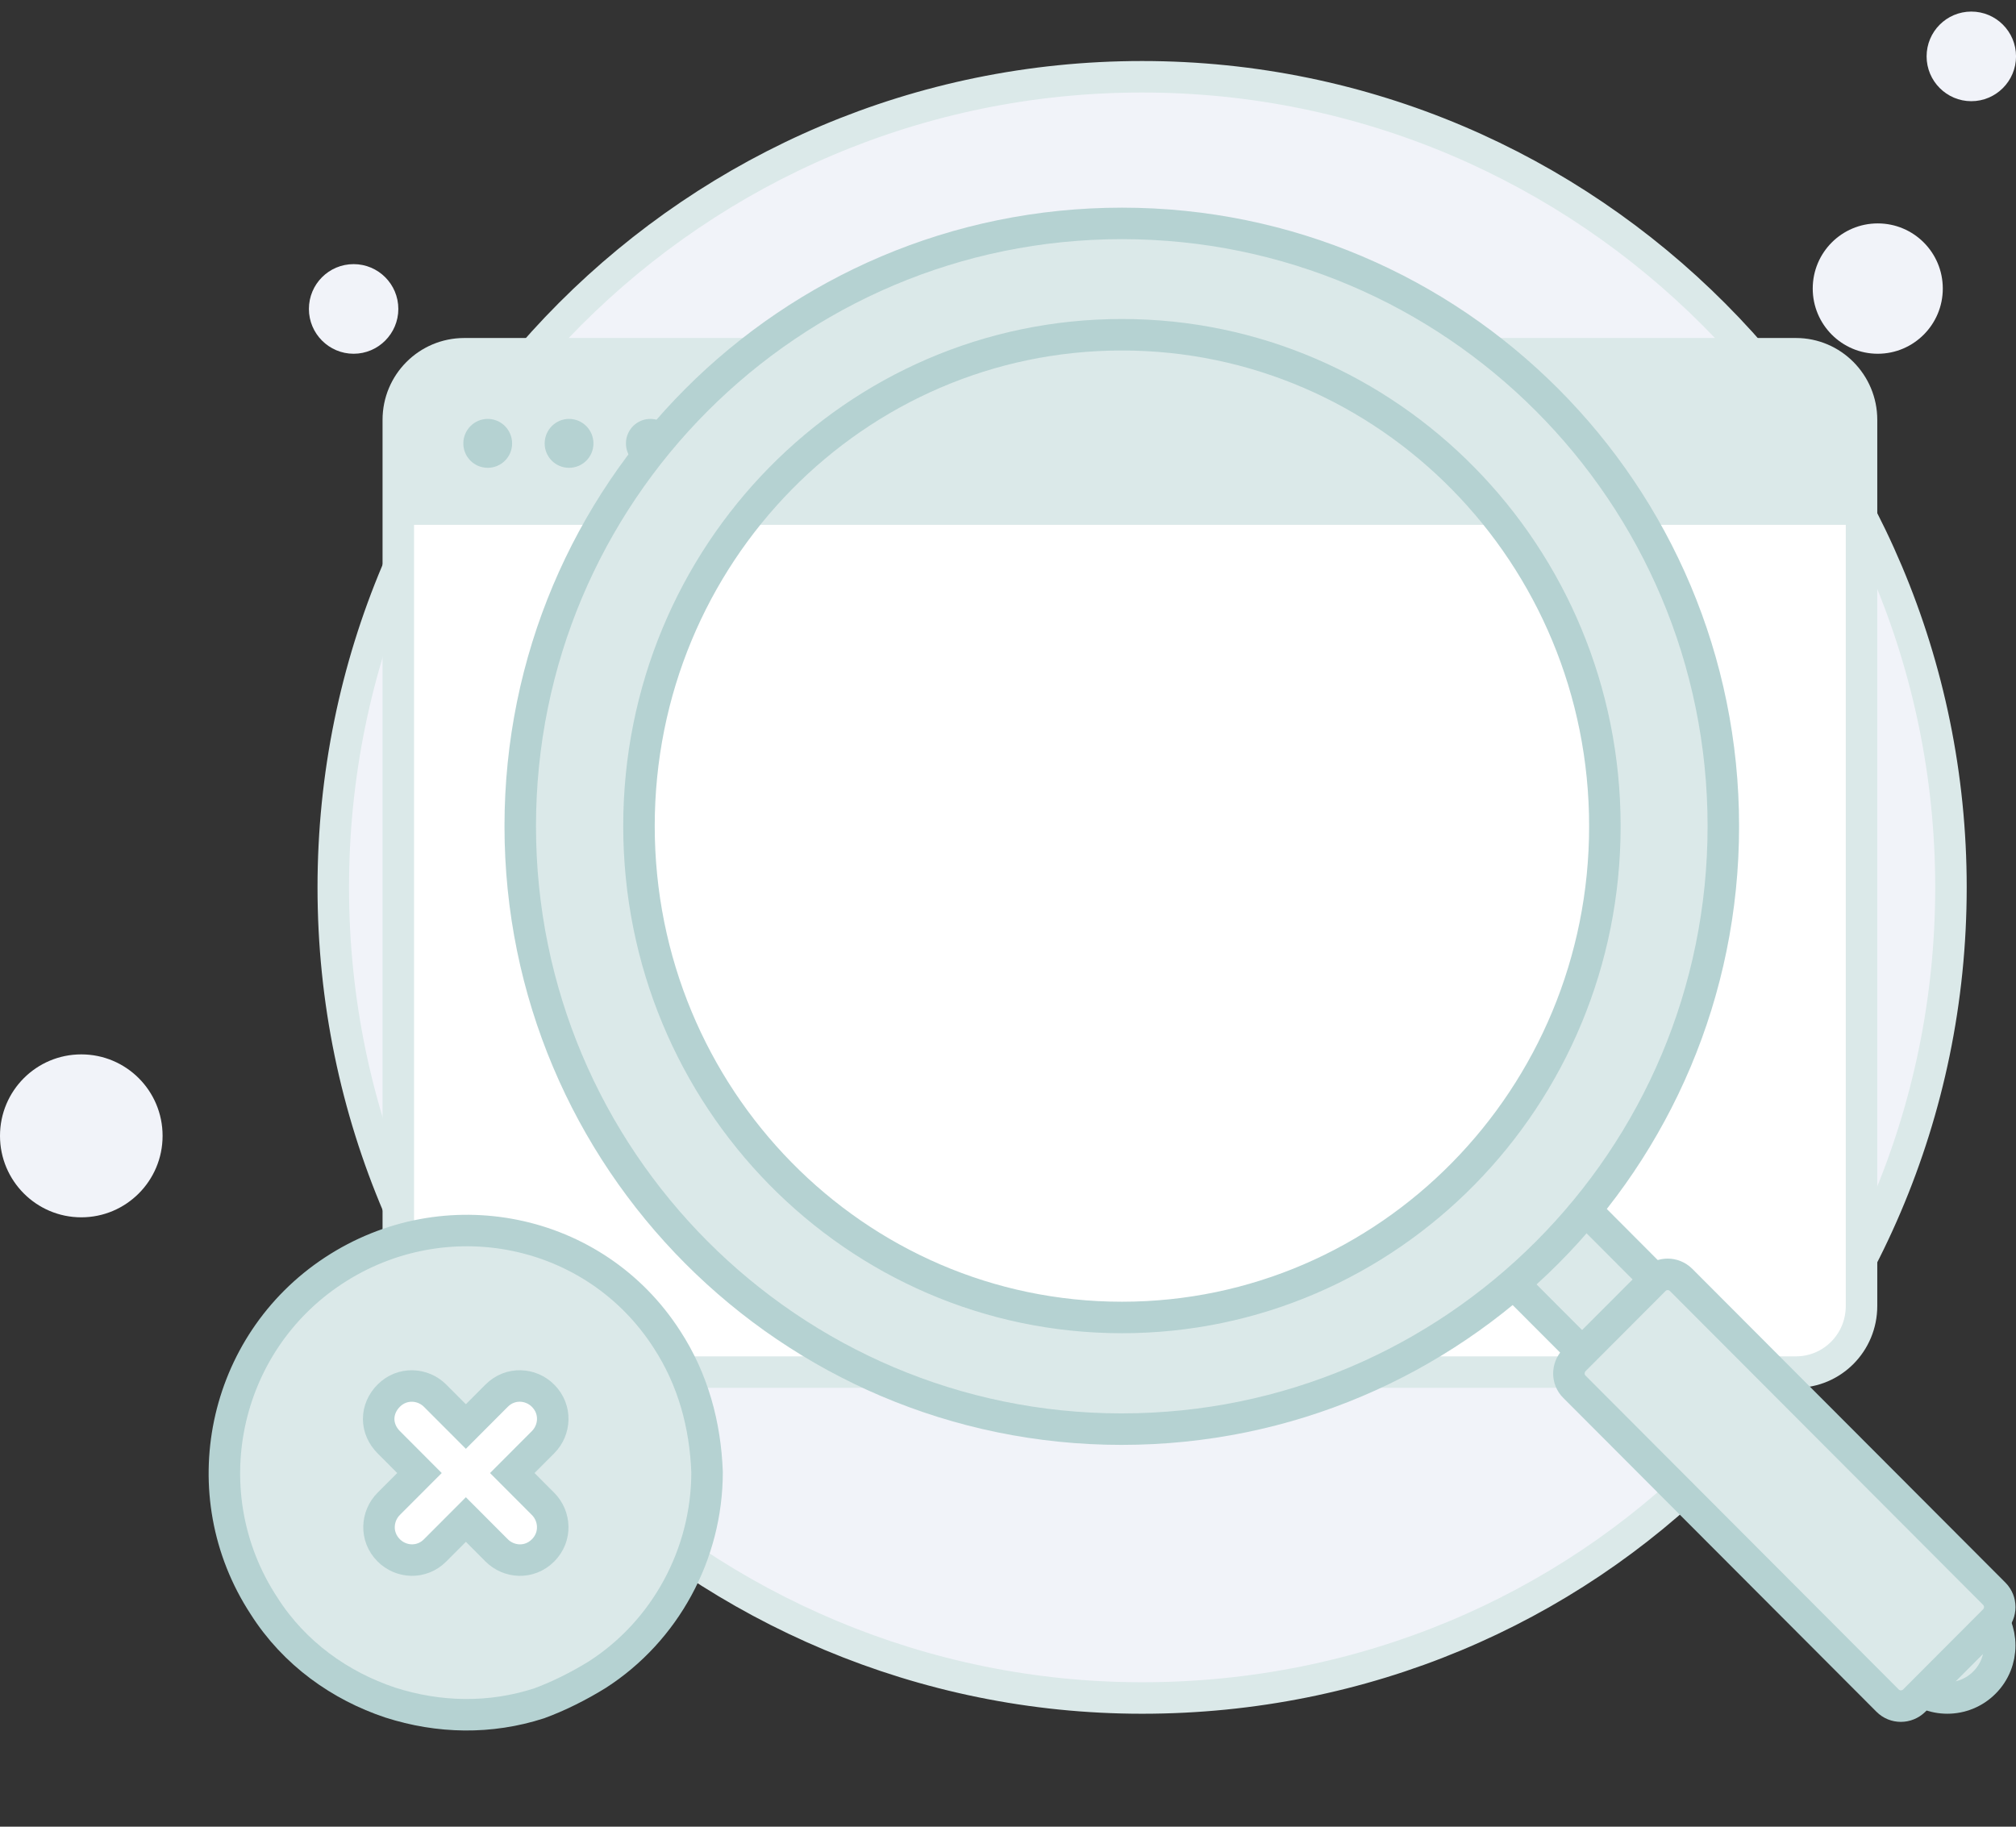 <svg width="128" height="116" viewBox="0 0 128 116" fill="none" xmlns="http://www.w3.org/2000/svg">
<rect x="0" y="0" width="128" height="116" fill="#333333" stroke="none"/>
<path d="M123.87 56.351C123.87 70.74 117.995 83.71 108.575 93.032C99.357 102.253 86.594 107.827 72.515 107.827C58.537 107.827 45.774 102.152 36.455 93.032C27.035 83.71 21.16 70.74 21.16 56.351C21.16 27.877 44.153 4.875 72.515 4.875C100.877 4.875 123.87 27.978 123.87 56.351Z" fill="#F1F3F9" stroke="#DBE9E9" stroke-width="2"/>
<path d="M119.223 22.464C121.503 22.464 123.352 20.607 123.352 18.325C123.352 16.034 121.503 14.187 119.223 14.187C116.942 14.187 115.094 16.034 115.094 18.325C115.094 20.607 116.942 22.464 119.223 22.464Z" fill="#F1F3F9"/>
<path d="M125.163 6.426C126.73 6.426 128.002 5.146 128.002 3.581C128.002 2.006 126.73 0.735 125.163 0.735C123.595 0.735 122.324 2.006 122.324 3.581C122.324 5.146 123.595 6.426 125.163 6.426Z" fill="#F1F3F9"/>
<path d="M22.452 22.464C24.019 22.464 25.291 21.184 25.291 19.619C25.291 18.044 24.019 16.773 22.452 16.773C20.884 16.773 19.613 18.044 19.613 19.619C19.613 21.184 20.884 22.464 22.452 22.464Z" fill="#F1F3F9"/>
<path d="M5.161 77.303C8.012 77.303 10.323 74.985 10.323 72.129C10.323 69.264 8.012 66.956 5.161 66.956C2.311 66.956 0 69.264 0 72.129C0 74.985 2.311 77.303 5.161 77.303Z" fill="#F1F3F9"/>
<path d="M118.192 26.659V82.927C118.192 85.274 116.322 87.132 114.029 87.132H29.481C27.19 87.132 25.289 85.243 25.289 82.927V26.659C25.289 24.343 27.159 22.464 29.481 22.464H114.029C116.322 22.464 118.192 24.343 118.192 26.659Z" fill="white" stroke="#DBE9E9" stroke-width="2" stroke-linejoin="round"/>
<path d="M118.192 27.118V33.328H25.289V27.118C25.289 24.834 27.159 22.981 29.481 22.981H114.029C116.322 22.981 118.192 24.834 118.192 27.118Z" fill="#DBE9E9"/>
<path d="M30.966 29.707C31.822 29.707 32.515 29.018 32.515 28.16C32.515 27.301 31.822 26.602 30.966 26.602C30.111 26.602 29.418 27.301 29.418 28.16C29.418 29.018 30.111 29.707 30.966 29.707Z" fill="#B5D2D2"/>
<path d="M36.13 29.707C36.986 29.707 37.679 29.018 37.679 28.16C37.679 27.301 36.986 26.602 36.13 26.602C35.275 26.602 34.582 27.301 34.582 28.16C34.582 29.018 35.275 29.707 36.13 29.707Z" fill="#B5D2D2"/>
<path d="M41.291 29.707C42.146 29.707 42.839 29.018 42.839 28.16C42.839 27.301 42.146 26.602 41.291 26.602C40.435 26.602 39.742 27.301 39.742 28.16C39.742 29.018 40.435 29.707 41.291 29.707Z" fill="#B5D2D2"/>
<path d="M114.1 99.549L93.934 79.348L98.556 74.716L118.708 94.927L114.1 99.549Z" fill="#DBE9E9" stroke="#B5D2D2" stroke-width="2"/>
<path d="M121.284 106.849L105.746 91.276C104.449 89.973 104.449 87.854 105.746 86.551C107.044 85.257 109.159 85.257 110.456 86.551L125.994 102.133C127.291 103.437 127.291 105.555 125.994 106.849C124.697 108.152 122.583 108.152 121.284 106.849Z" fill="#DBE9E9" stroke="#B5D2D2" stroke-width="2"/>
<path d="M119.848 107.994L99.96 88.06C99.498 87.604 99.498 86.845 99.96 86.369L105.044 81.274C105.506 80.808 106.255 80.808 106.733 81.274L126.622 101.208C127.084 101.674 127.084 102.423 126.622 102.899L121.538 107.994C121.06 108.46 120.311 108.46 119.848 107.994Z" fill="#DBE9E9" stroke="#B5D2D2" stroke-width="2"/>
<path d="M71.233 14.187C50.133 14.187 33.031 31.325 33.031 52.465C33.031 73.595 50.133 90.754 71.217 90.754C92.318 90.754 109.418 73.615 109.418 52.465C109.418 31.325 92.318 14.187 71.233 14.187ZM71.233 83.663C54.292 83.663 40.57 69.685 40.57 52.455C40.57 35.215 54.292 21.257 71.233 21.257C88.174 21.257 101.897 35.235 101.897 52.465C101.897 69.705 88.158 83.663 71.233 83.663Z" fill="#DBE9E9" stroke="#B5D2D2" stroke-width="2"/>
<path d="M37.924 106.344C36.763 107.064 35.439 107.726 34.225 108.168C31.126 109.169 27.866 109.111 24.77 108.115C21.618 107.063 18.688 105.014 16.755 101.964C12.113 94.871 14.102 85.343 21.177 80.689C28.252 76.034 37.761 77.917 42.35 85.063C44.008 87.612 44.781 90.494 44.893 93.485C44.892 98.694 42.236 103.573 37.924 106.344Z" fill="#DBE9E9" stroke="#B5D2D2" stroke-width="2"/>
<path d="M34.48 95.5L32.526 93.542L34.479 91.584C35.253 90.808 35.347 89.501 34.479 88.631C33.708 87.858 32.402 87.758 31.532 88.63L29.579 90.588L27.625 88.63C26.854 87.857 25.544 87.763 24.679 88.629C24.274 89.036 24.044 89.555 24.042 90.108C24.045 90.657 24.276 91.177 24.68 91.582L26.634 93.541L24.68 95.498C23.907 96.274 23.813 97.582 24.681 98.452C25.453 99.225 26.757 99.324 27.627 98.452L29.58 96.494L31.534 98.453C32.306 99.226 33.61 99.325 34.48 98.453C35.345 97.587 35.251 96.273 34.48 95.5Z" fill="white" stroke="#B5D2D2" stroke-width="2"/>
</svg>
